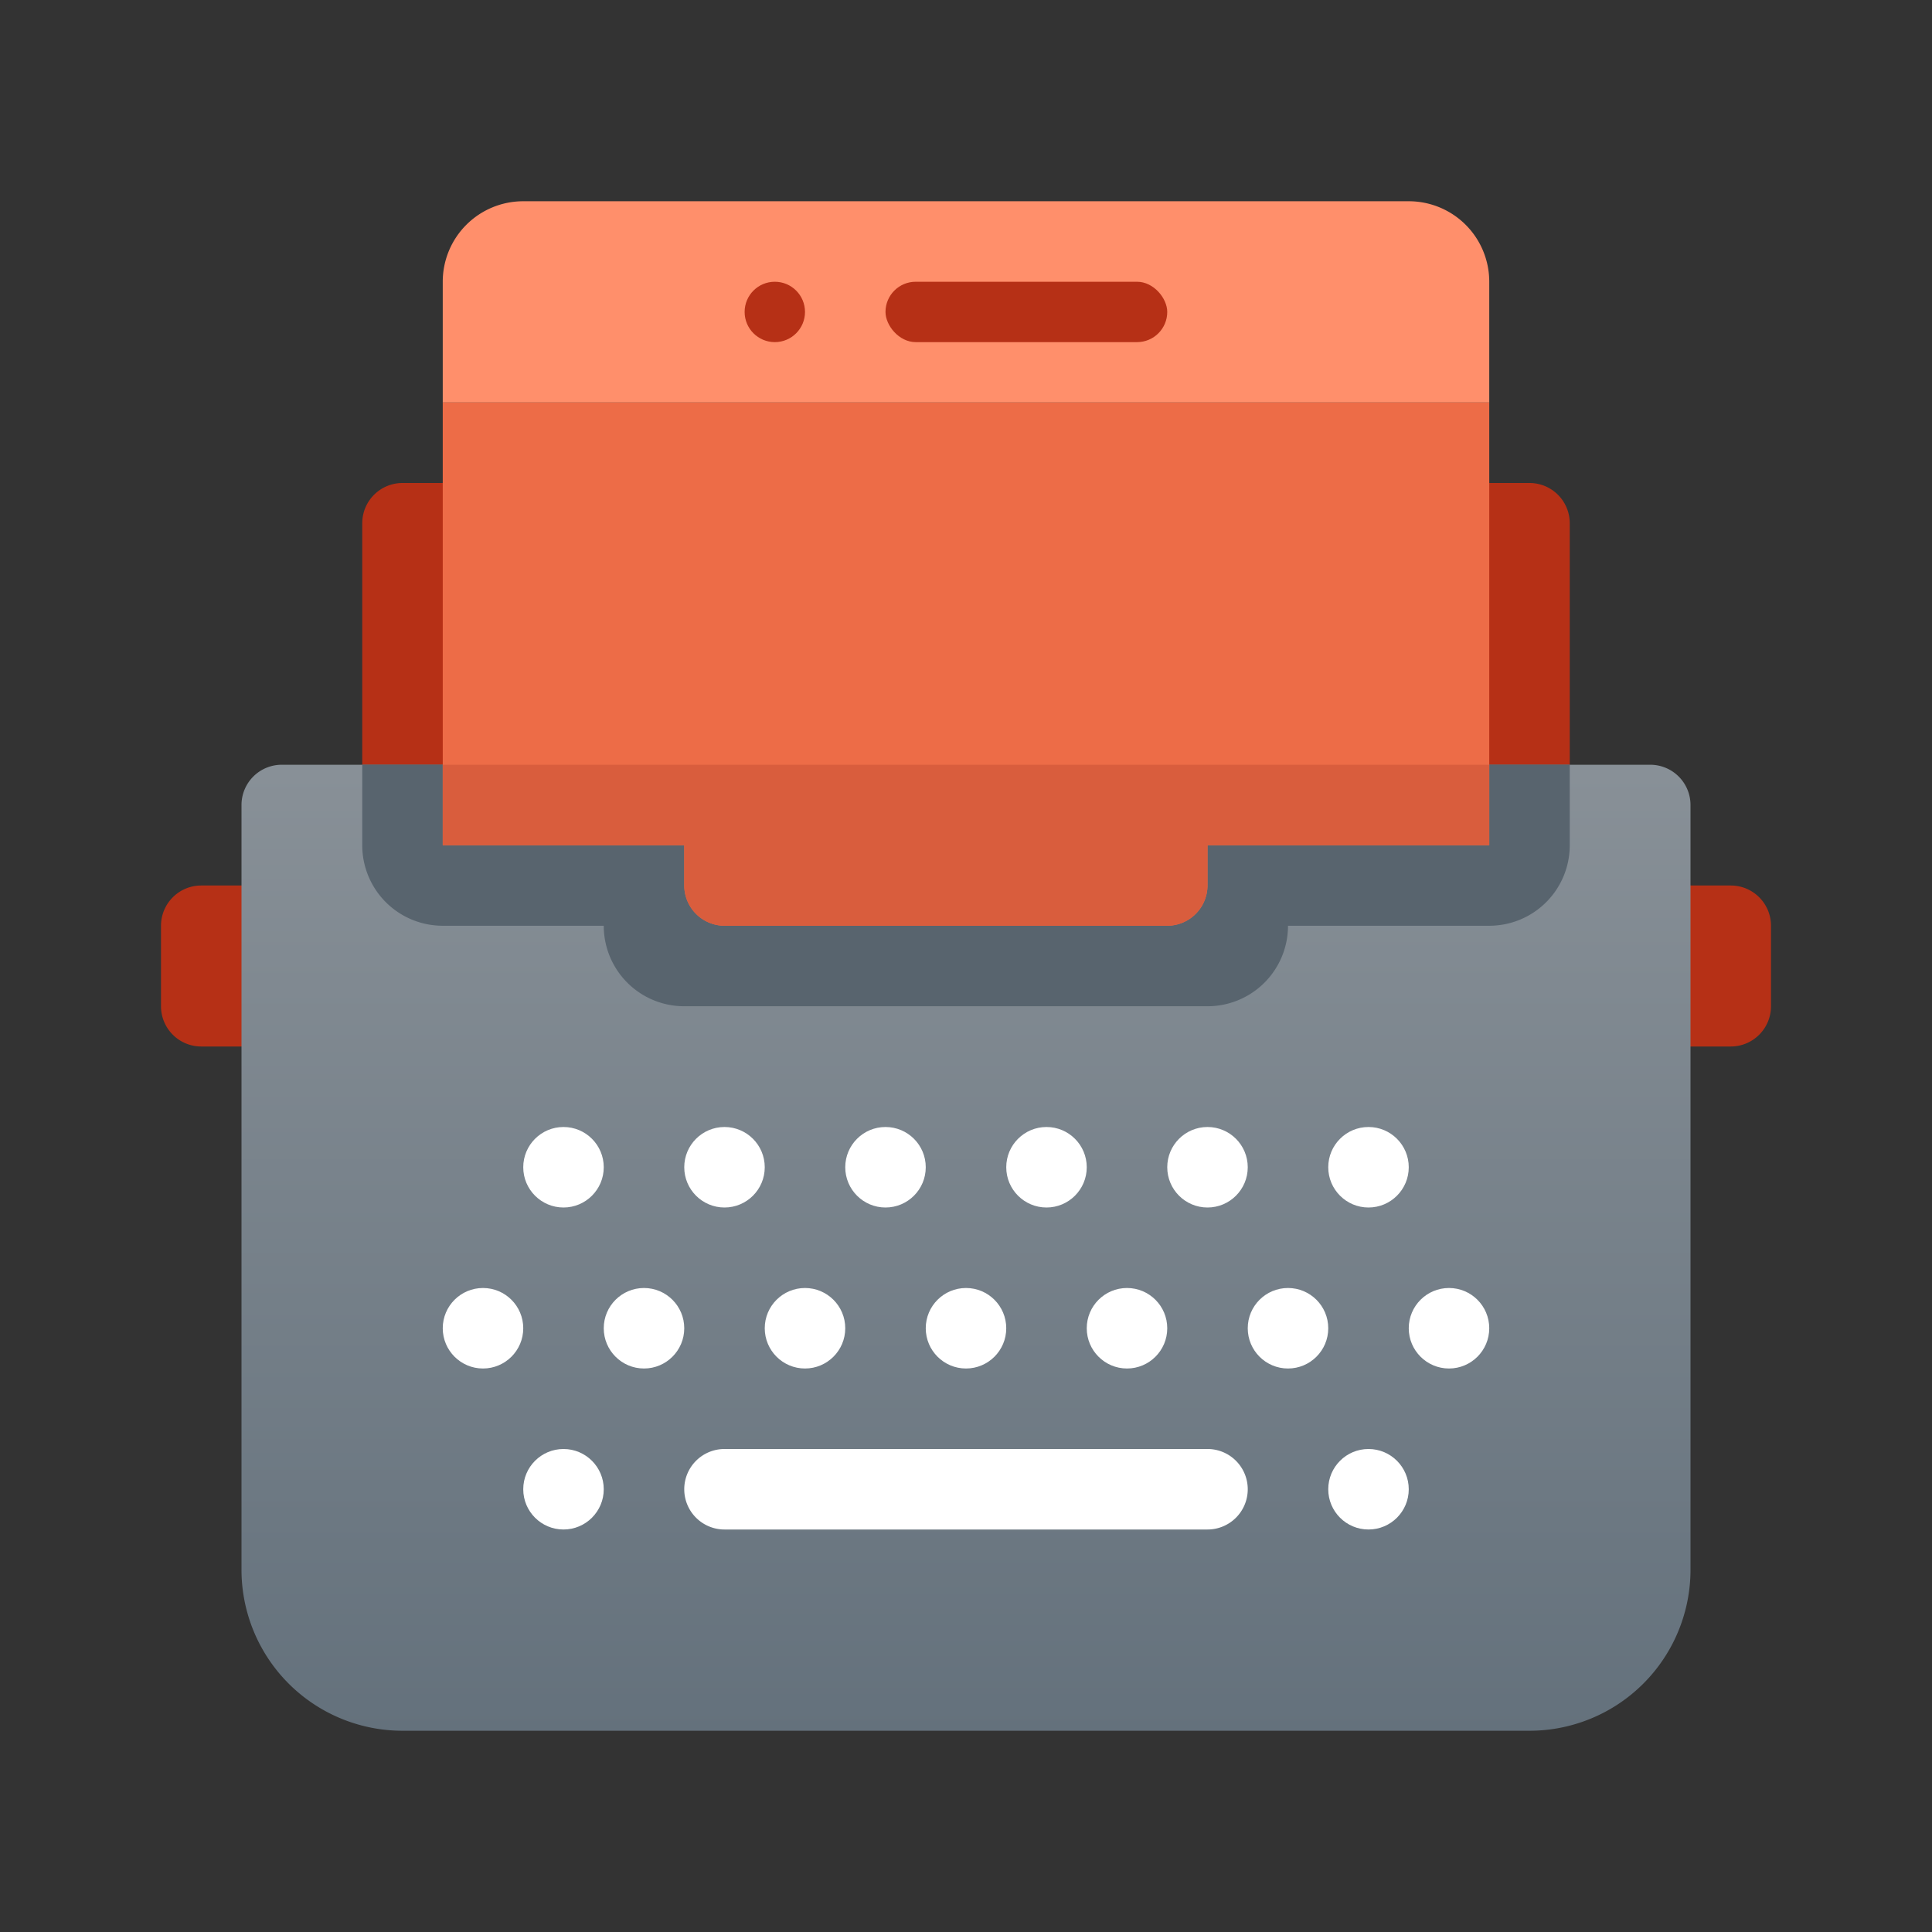 <svg xmlns="http://www.w3.org/2000/svg" data-name="Слой 1" viewBox="0 0 48 48"><rect x="0" y="0" width="48" height="48" fill="#333333" stroke="none"/><defs><linearGradient id="IXrKMCfJnUksNFNGzOv_ya" x1="24" x2="24" y1="204.843" y2="180.919" data-name="Безымянный градиент 41" gradientTransform="matrix(1 0 0 -1 0 224)" gradientUnits="userSpaceOnUse"><stop offset="0" stop-color="#889097"/><stop offset="1" stop-color="#64717c"/></linearGradient></defs><path fill="#b63016" d="M5,26H43a1,1,0,0,0,1-1V23a1,1,0,0,0-1-1H5a1,1,0,0,0-1,1v2A1,1,0,0,0,5,26Z"/><path fill="#b63016" d="M9,19H39V13a1,1,0,0,0-1-1H10a1,1,0,0,0-1,1Z"/><path fill="url(#IXrKMCfJnUksNFNGzOv_ya)" d="M41,19H7a1,1,0,0,0-1,1V39a4,4,0,0,0,4,4H38a4,4,0,0,0,4-4V20A1,1,0,0,0,41,19Z"/><circle cx="34" cy="37" r="1" fill="#fff"/><circle cx="14" cy="37" r="1" fill="#fff"/><circle cx="24" cy="33" r="1" fill="#fff"/><circle cx="28" cy="33" r="1" fill="#fff"/><circle cx="32" cy="33" r="1" fill="#fff"/><circle cx="36" cy="33" r="1" fill="#fff"/><circle cx="12" cy="33" r="1" fill="#fff"/><circle cx="16" cy="33" r="1" fill="#fff"/><circle cx="20" cy="33" r="1" fill="#fff"/><circle cx="22" cy="29" r="1" fill="#fff"/><circle cx="26" cy="29" r="1" fill="#fff"/><circle cx="30" cy="29" r="1" fill="#fff"/><circle cx="34" cy="29" r="1" fill="#fff"/><circle cx="14" cy="29" r="1" fill="#fff"/><circle cx="18" cy="29" r="1" fill="#fff"/><path fill="#fff" d="M31,37a1.0 1,0,0,1-1,1H18a1.0 1,0,0,1-1-1h0a1.0 1,0,0,1,1-1H30a1.0 1,0,0,1,1,1Z"/><path fill="#58646e" d="M9,19v2a1.999,1.999,0,0,0,2,2h4a1.999,1.999,0,0,0,2,2H30a1.999,1.999,0,0,0,2-2h5a1.999,1.999,0,0,0,2-2V19Z"/><path fill="#ff8f6b" d="M37,7v3H11V7a1.999,1.999,0,0,1,2-2H35A1.999,1.999,0,0,1,37,7Z"/><path fill="#ed6c47" d="M37,10V21H30v1a1.003,1.003,0,0,1-1,1H18a1.003,1.003,0,0,1-1-1V21H11V10Z"/><circle cx="19.25" cy="7.75" r=".75" fill="#b63016"/><rect width="7" height="1.5" x="22" y="7" fill="#b63016" rx=".75"/><path fill="#d95d3d" d="M37,19v2H30v1a1.003,1.003,0,0,1-1,1H18a1.003,1.003,0,0,1-1-1V21H11V19Z"/></svg>